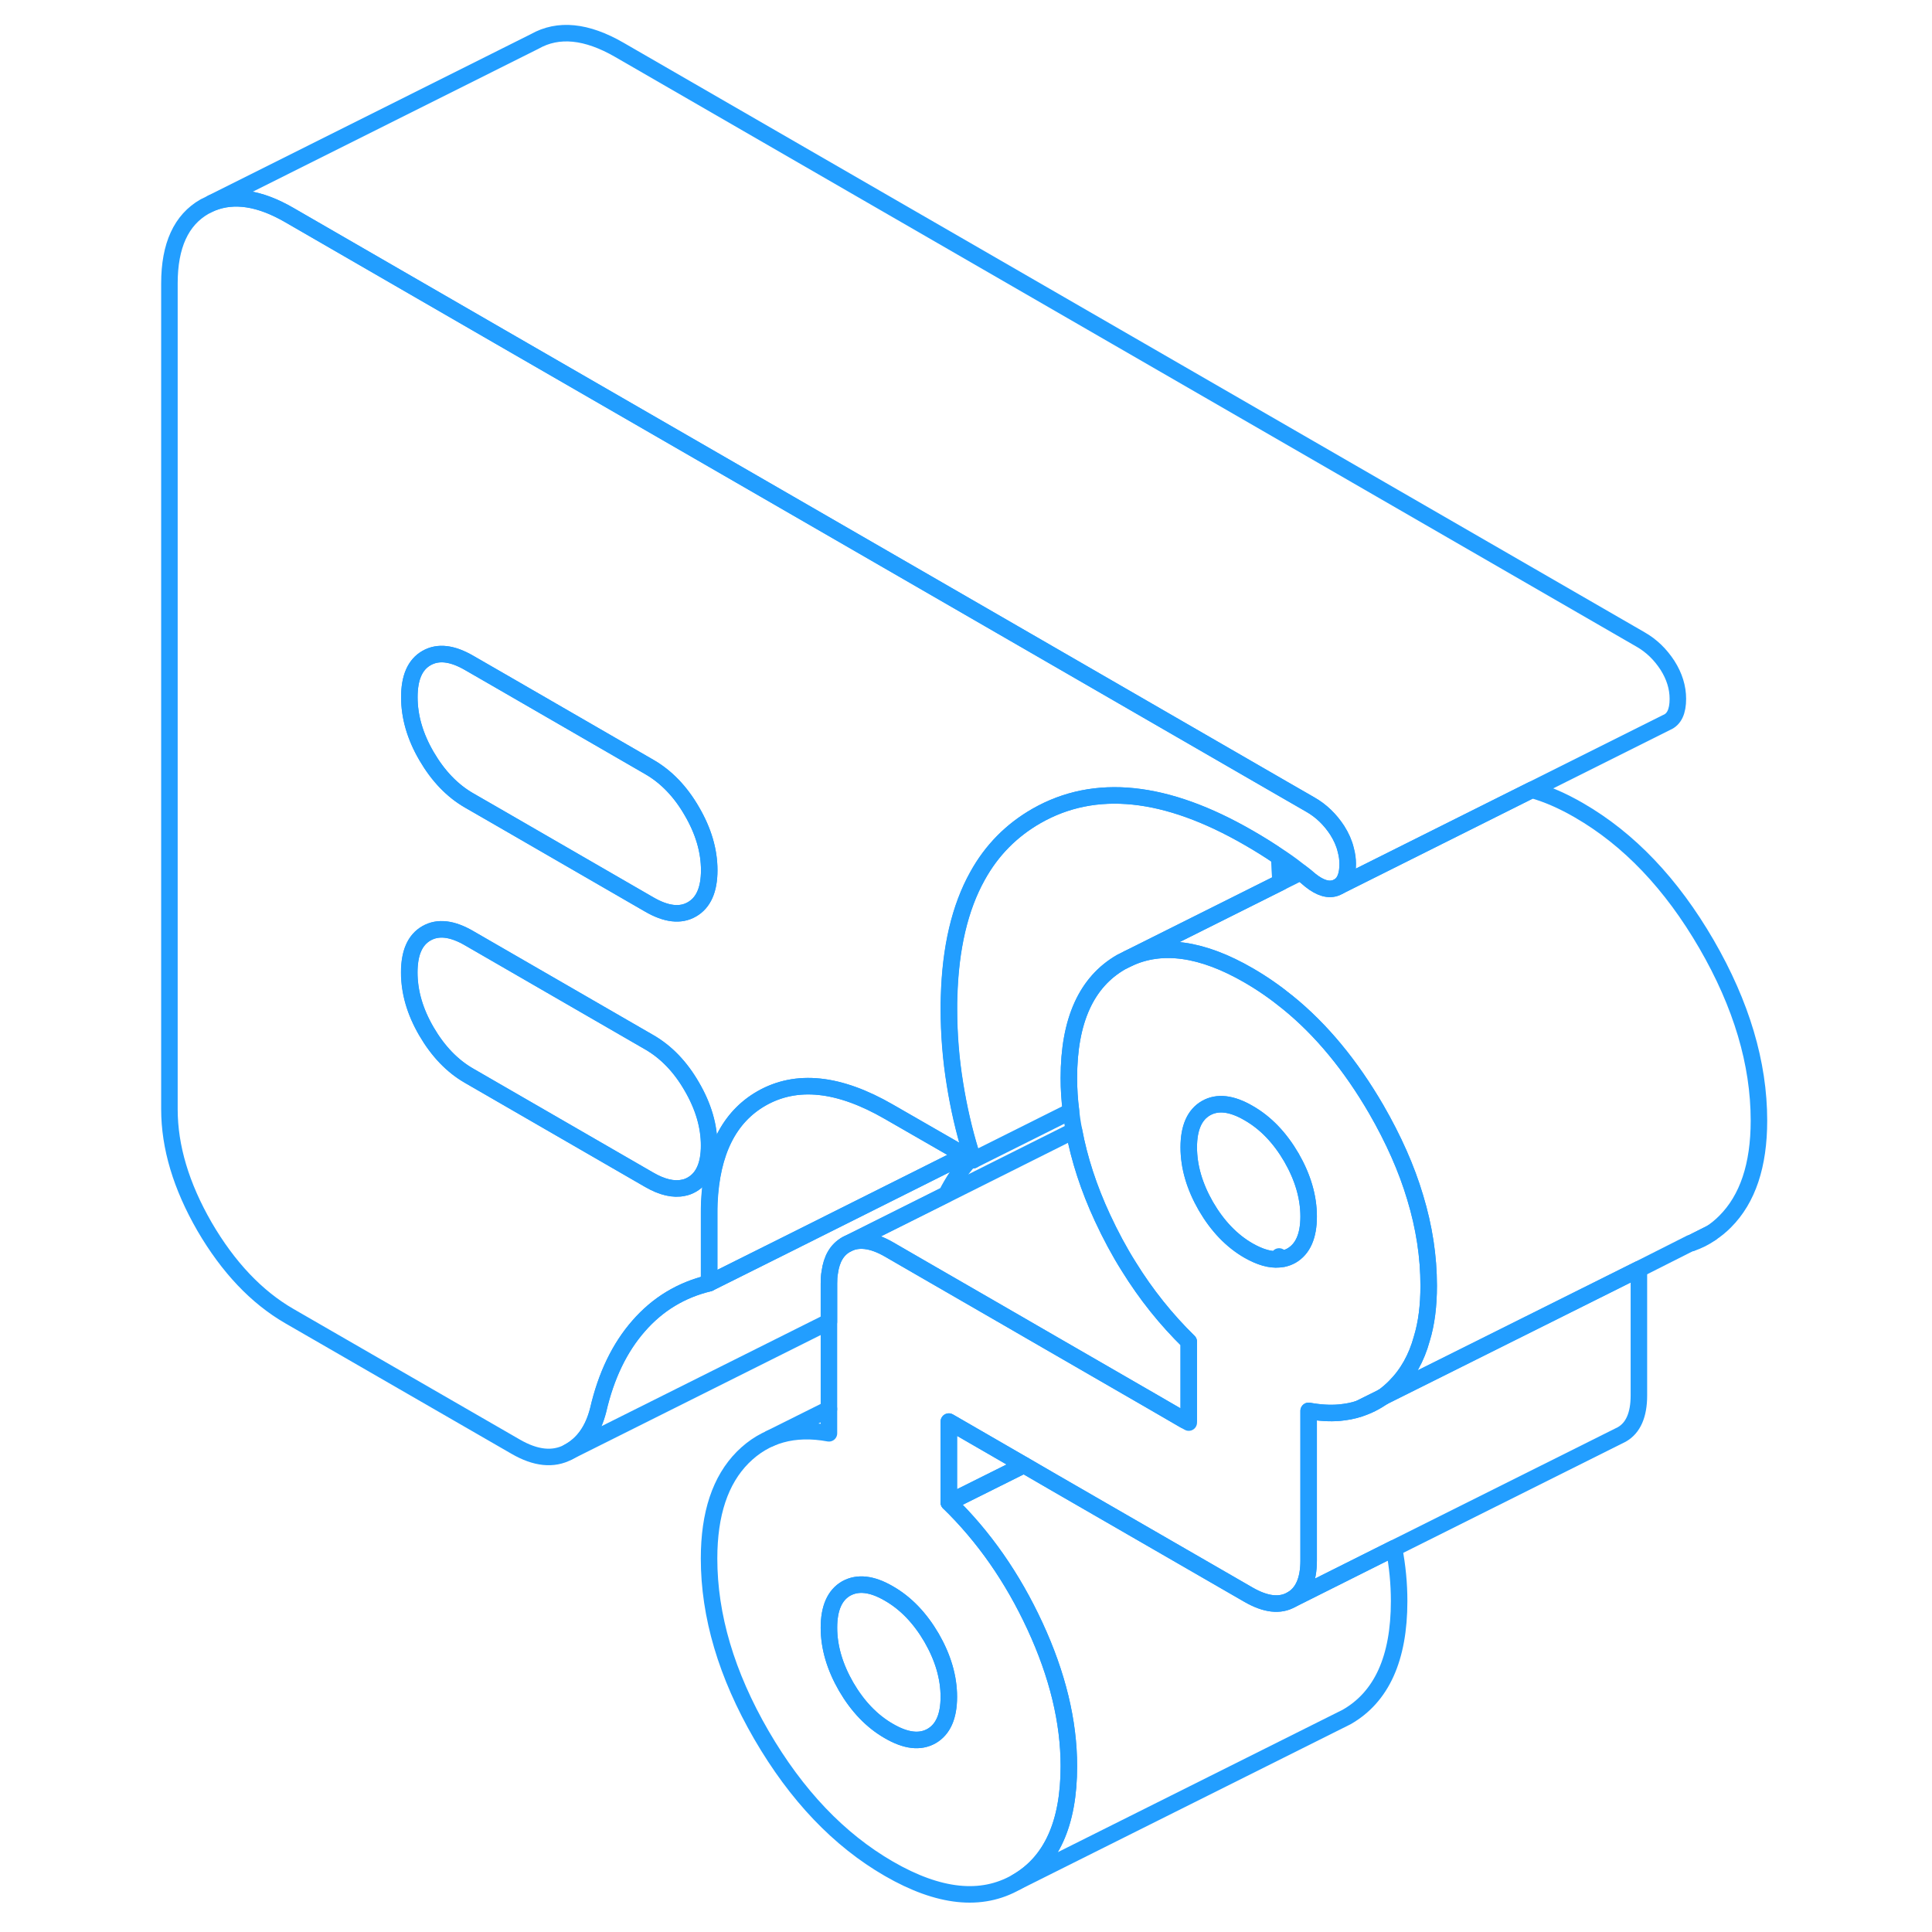 <svg width="48" height="48" viewBox="0 0 102 117" fill="none" xmlns="http://www.w3.org/2000/svg" stroke-width="1px" stroke-linecap="round" stroke-linejoin="round"><path d="M74.81 85.31C75.32 85.15 75.8 84.91 76.24 84.6L74.81 85.31Z" stroke="#229EFF" stroke-linejoin="round"/><path d="M74 51.46C73.91 51.07 73.73 50.67 73.49 50.29C73.06 49.63 72.52 49.1 71.85 48.72L70.2 47.77L53.89 38.35L38.84 29.66L22.76 20.38L10.02 13.02C8.24 11.99 6.68 11.75 5.34 12.29L4.89 12.51C3.47 13.32 2.76 14.87 2.76 17.16V67.17C2.76 69.46 3.47 71.83 4.89 74.29C6.32 76.74 8.03 78.55 10.02 79.7L23.73 87.61C24.94 88.31 26 88.42 26.91 87.94C27.82 87.46 28.42 86.61 28.73 85.39C29.21 83.31 30.03 81.61 31.18 80.3C32.33 78.98 33.75 78.12 35.45 77.71V73.54C35.45 73.3 35.45 73.07 35.46 72.84C35.6 69.75 36.65 67.65 38.62 66.52C40.74 65.31 43.31 65.58 46.34 67.33L50.93 69.97L51.29 70.18L51.43 70.26C51.41 70.2 51.39 70.15 51.38 70.09C51.34 69.99 51.31 69.89 51.29 69.79C50.87 68.42 50.56 67.04 50.34 65.67C50.09 64.15 49.97 62.62 49.97 61.09C49.97 60.85 49.97 60.61 49.98 60.38C50.06 57.41 50.63 54.97 51.7 53.05C52.56 51.49 53.76 50.28 55.28 49.41C58.82 47.39 63.11 47.84 68.13 50.74C68.79 51.12 69.4 51.5 69.98 51.9C70.04 51.93 70.11 51.98 70.17 52.02C70.57 52.29 70.93 52.56 71.27 52.83C71.47 52.98 71.67 53.14 71.85 53.3C72.46 53.79 72.99 53.94 73.44 53.75L73.6 53.67C73.95 53.44 74.12 52.99 74.12 52.32C74.12 52.03 74.08 51.75 74 51.46ZM34.4 71.74C34.24 71.83 34.07 71.9 33.89 71.93C33.3 72.06 32.6 71.9 31.81 71.44L20.92 65.15C19.89 64.56 19.03 63.66 18.33 62.46C17.63 61.26 17.29 60.07 17.29 58.89C17.29 57.71 17.63 56.92 18.33 56.52C19.03 56.12 19.89 56.22 20.92 56.82L22.79 57.9L31.81 63.11C32.84 63.7 33.71 64.6 34.4 65.8C35.1 67 35.45 68.19 35.45 69.37C35.45 70.55 35.1 71.34 34.4 71.74ZM34.4 55.07C33.71 55.47 32.84 55.37 31.81 54.77L22.76 49.54L20.92 48.48C19.89 47.89 19.03 46.99 18.33 45.79C17.63 44.59 17.29 43.4 17.29 42.22C17.29 41.04 17.63 40.25 18.33 39.85C19.03 39.45 19.89 39.55 20.92 40.15L22.76 41.21L31.81 46.44C32.84 47.03 33.71 47.93 34.4 49.13C35.1 50.33 35.45 51.52 35.45 52.7C35.45 53.88 35.1 54.67 34.4 55.07Z" stroke="#229EFF" stroke-linejoin="round"/><path d="M94.93 75.28C95.35 75.14 95.75 74.94 96.12 74.68L94.93 75.28Z" stroke="#229EFF" stroke-linejoin="round"/><path d="M35.45 52.7C35.45 53.88 35.1 54.67 34.4 55.07C33.71 55.47 32.84 55.37 31.81 54.77L22.76 49.54L20.92 48.48C19.89 47.89 19.03 46.99 18.33 45.79C17.63 44.59 17.29 43.4 17.29 42.22C17.29 41.04 17.63 40.25 18.33 39.85C19.03 39.45 19.89 39.55 20.92 40.15L22.76 41.21L31.81 46.44C32.84 47.03 33.71 47.93 34.4 49.13C35.1 50.33 35.45 51.52 35.45 52.7Z" stroke="#229EFF" stroke-linejoin="round"/><path d="M77.23 96.96C77.23 100.43 76.17 102.77 74.05 103.98L73.59 104.21L54.05 113.98C56.17 112.77 57.23 110.43 57.23 106.96C57.23 104.25 56.54 101.42 55.18 98.48C53.82 95.54 52.08 93.05 49.96 90.99L54.51 88.72L56.25 89.73L68.12 96.58C69.15 97.17 70.01 97.27 70.71 96.87L76.92 93.76C77.13 94.85 77.23 95.91 77.23 96.96Z" stroke="#229EFF" stroke-linejoin="round"/><path d="M78.2 72.51C77.68 70.76 76.88 68.97 75.84 67.17C74.3 64.52 72.52 62.36 70.5 60.72C69.74 60.1 68.95 59.55 68.12 59.07C65.29 57.43 62.85 57.09 60.82 58.05L60.4 58.26C58.29 59.47 57.23 61.81 57.23 65.28C57.23 65.94 57.27 66.62 57.36 67.29C57.4 67.68 57.46 68.08 57.54 68.47C57.86 70.19 58.43 71.95 59.27 73.76C59.75 74.79 60.27 75.77 60.85 76.69C61.9 78.39 63.12 79.91 64.49 81.25V86.15L64.24 86.01L62.24 84.85L55.85 81.16L53.62 79.87L48.18 76.73L46.33 75.66C45.3 75.07 44.44 74.97 43.74 75.37C43.19 75.68 42.86 76.24 42.75 77.05C42.71 77.26 42.7 77.49 42.7 77.73V86.8C40.58 86.41 38.84 86.9 37.48 88.26C36.12 89.63 35.44 91.67 35.44 94.38C35.44 97.85 36.49 101.41 38.61 105.07C40.73 108.72 43.3 111.42 46.33 113.17C49.36 114.92 51.93 115.19 54.05 113.98C56.17 112.77 57.23 110.43 57.23 106.96C57.23 104.25 56.54 101.42 55.18 98.48C53.82 95.54 52.08 93.05 49.96 90.99V86.09L54.51 88.72L56.25 89.73L68.12 96.58C69.15 97.17 70.01 97.27 70.71 96.87C71.4 96.48 71.75 95.69 71.75 94.51V85.44C72.41 85.56 73.03 85.6 73.61 85.55C74.03 85.51 74.43 85.44 74.81 85.31L76.24 84.6H76.25C76.51 84.41 76.74 84.21 76.97 83.98C77.73 83.22 78.28 82.25 78.6 81.08C78.89 80.14 79.02 79.07 79.02 77.86C79.02 76.1 78.75 74.32 78.2 72.51ZM48.92 105.13C48.22 105.53 47.36 105.43 46.33 104.83C45.3 104.24 44.44 103.34 43.74 102.14C43.05 100.94 42.7 99.75 42.7 98.57C42.7 97.39 43.05 96.6 43.74 96.2C44.44 95.81 45.3 95.9 46.33 96.5C47.36 97.09 48.22 97.99 48.92 99.19C49.61 100.39 49.96 101.58 49.96 102.76C49.96 103.94 49.61 104.73 48.92 105.13ZM70.71 76.04C70.55 76.13 70.38 76.19 70.2 76.23C70.13 76.25 70.04 76.26 69.96 76.26C69.42 76.31 68.81 76.13 68.12 75.74C67.09 75.15 66.23 74.25 65.53 73.05C64.84 71.85 64.49 70.66 64.49 69.48C64.49 68.3 64.84 67.51 65.53 67.11C66.23 66.71 67.09 66.81 68.12 67.41C69.15 68 70.01 68.9 70.71 70.1C71.4 71.3 71.75 72.49 71.75 73.67C71.75 74.85 71.4 75.64 70.71 76.04Z" stroke="#229EFF" stroke-linejoin="round"/><path d="M71.75 73.67C71.75 74.85 71.4 75.64 70.71 76.04C70.55 76.13 70.38 76.19 70.2 76.23L69.96 76.09V76.26C69.42 76.31 68.81 76.13 68.12 75.74C67.09 75.15 66.23 74.25 65.53 73.05C64.84 71.85 64.49 70.66 64.49 69.48C64.49 68.3 64.84 67.51 65.53 67.11C66.23 66.71 67.09 66.81 68.12 67.41C69.15 68 70.01 68.9 70.71 70.1C71.4 71.3 71.75 72.49 71.75 73.67Z" stroke="#229EFF" stroke-linejoin="round"/><path d="M49.96 102.76C49.96 103.94 49.61 104.73 48.92 105.13C48.22 105.53 47.36 105.43 46.33 104.83C45.3 104.24 44.44 103.34 43.74 102.14C43.05 100.94 42.7 99.75 42.7 98.57C42.7 97.39 43.05 96.6 43.74 96.2C44.44 95.81 45.3 95.9 46.33 96.5C47.36 97.09 48.22 97.99 48.92 99.19C49.61 100.39 49.96 101.58 49.96 102.76Z" stroke="#229EFF" stroke-linejoin="round"/><path d="M54.51 88.72L49.96 90.99V86.09L54.51 88.72Z" stroke="#229EFF" stroke-linejoin="round"/><path d="M91.75 76.86V84.51C91.75 85.69 91.4 86.48 90.71 86.87L76.92 93.76L70.71 96.87C71.4 96.48 71.75 95.69 71.75 94.51V85.44C72.41 85.56 73.03 85.6 73.61 85.55C74.03 85.51 74.43 85.44 74.81 85.31C75.32 85.15 75.8 84.91 76.24 84.6H76.25L80.77 82.34L91.75 76.86Z" stroke="#229EFF" stroke-linejoin="round"/><path d="M99.02 67.86C99.02 70.57 98.34 72.61 96.97 73.98C96.7 74.25 96.41 74.49 96.11 74.68L94.92 75.28H94.88L91.75 76.86L80.77 82.34L76.25 84.59C76.51 84.41 76.74 84.21 76.97 83.98C77.73 83.22 78.28 82.25 78.6 81.08C78.89 80.14 79.02 79.07 79.02 77.86C79.02 76.1 78.75 74.32 78.2 72.51C77.68 70.76 76.88 68.97 75.84 67.17C74.3 64.52 72.52 62.36 70.5 60.72C69.74 60.1 68.95 59.55 68.12 59.07C65.29 57.43 62.85 57.09 60.82 58.05L64.24 56.34L70.06 53.43L71.26 52.83C71.46 52.98 71.66 53.14 71.84 53.3C72.45 53.79 72.98 53.94 73.43 53.75L73.59 53.67L77.77 51.58L85.27 47.83C86.17 48.08 87.12 48.49 88.12 49.07C91.15 50.82 93.72 53.52 95.84 57.17C97.96 60.83 99.02 64.39 99.02 67.86Z" stroke="#229EFF" stroke-linejoin="round"/><path d="M50.92 69.97L39.97 75.45L35.44 77.71V73.54C35.44 73.3 35.44 73.07 35.45 72.84C35.59 69.75 36.64 67.65 38.61 66.52C40.73 65.31 43.3 65.58 46.33 67.33L50.92 69.97Z" stroke="#229EFF" stroke-linejoin="round"/><path d="M35.44 69.37C35.44 70.55 35.09 71.34 34.39 71.74C34.23 71.83 34.06 71.9 33.88 71.93C33.29 72.06 32.59 71.9 31.8 71.44L20.91 65.15C19.88 64.56 19.02 63.66 18.32 62.46C17.62 61.26 17.28 60.07 17.28 58.89C17.28 57.71 17.62 56.92 18.32 56.52C19.02 56.12 19.88 56.22 20.91 56.82L22.78 57.9L31.8 63.11C32.83 63.7 33.7 64.6 34.39 65.8C35.09 67 35.44 68.19 35.44 69.37Z" stroke="#229EFF" stroke-linejoin="round"/><path d="M70.06 53.43L64.24 56.34L60.82 58.05L60.4 58.26C58.29 59.47 57.23 61.81 57.23 65.28C57.23 65.94 57.27 66.62 57.36 67.29L51.42 70.26C51.4 70.2 51.38 70.15 51.37 70.09C51.33 69.99 51.3 69.89 51.28 69.79C50.86 68.42 50.55 67.04 50.33 65.67C50.08 64.15 49.96 62.62 49.96 61.09C49.96 60.85 49.96 60.61 49.97 60.38C50.05 57.41 50.62 54.97 51.69 53.05C52.55 51.49 53.75 50.28 55.27 49.41C58.81 47.39 63.1 47.84 68.12 50.74C68.78 51.12 69.39 51.5 69.97 51.9C69.99 52.41 70.01 52.92 70.06 53.43Z" stroke="#229EFF" stroke-linejoin="round"/><path d="M94.11 42.32C94.11 43.08 93.89 43.56 93.43 43.75L77.77 51.58L73.59 53.67C73.94 53.44 74.11 52.99 74.11 52.32C74.11 52.03 74.07 51.75 73.99 51.46C73.9 51.07 73.72 50.67 73.48 50.29C73.05 49.63 72.51 49.1 71.84 48.72L70.19 47.77L53.88 38.35L38.83 29.66L22.75 20.38L10.01 13.02C8.23 11.99 6.67 11.75 5.33 12.29L24.88 2.51C26.31 1.7 28.02 1.87 30.01 3.02L91.84 38.72C92.51 39.1 93.05 39.63 93.48 40.29C93.9 40.95 94.11 41.63 94.11 42.32Z" stroke="#229EFF" stroke-linejoin="round"/><path d="M64.49 81.25V85.97C64.4 85.97 64.32 85.99 64.24 86.01L62.24 84.85L55.85 81.16L53.62 79.87L48.18 76.73L46.33 75.66C45.3 75.07 44.44 74.97 43.74 75.37L49.81 72.34L57.54 68.47C57.86 70.19 58.43 71.95 59.27 73.76C59.75 74.79 60.27 75.77 60.85 76.69C61.9 78.39 63.12 79.91 64.49 81.25Z" stroke="#229EFF" stroke-linejoin="round"/><path d="M42.7 85.33L39.13 87.11" stroke="#229EFF" stroke-linejoin="round"/><path d="M51.28 70.18C51.28 70.18 51.21 70.26 51.17 70.3C50.64 70.9 50.19 71.57 49.81 72.33L43.74 75.37C43.19 75.68 42.86 76.24 42.75 77.05C42.71 77.26 42.7 77.49 42.7 77.73V80.04L26.9 87.94C27.81 87.46 28.41 86.61 28.72 85.39C29.2 83.31 30.02 81.61 31.17 80.3C32.32 78.98 33.74 78.12 35.44 77.71L39.97 75.45L50.92 69.97L51.28 70.18Z" stroke="#229EFF" stroke-linejoin="round"/></svg>